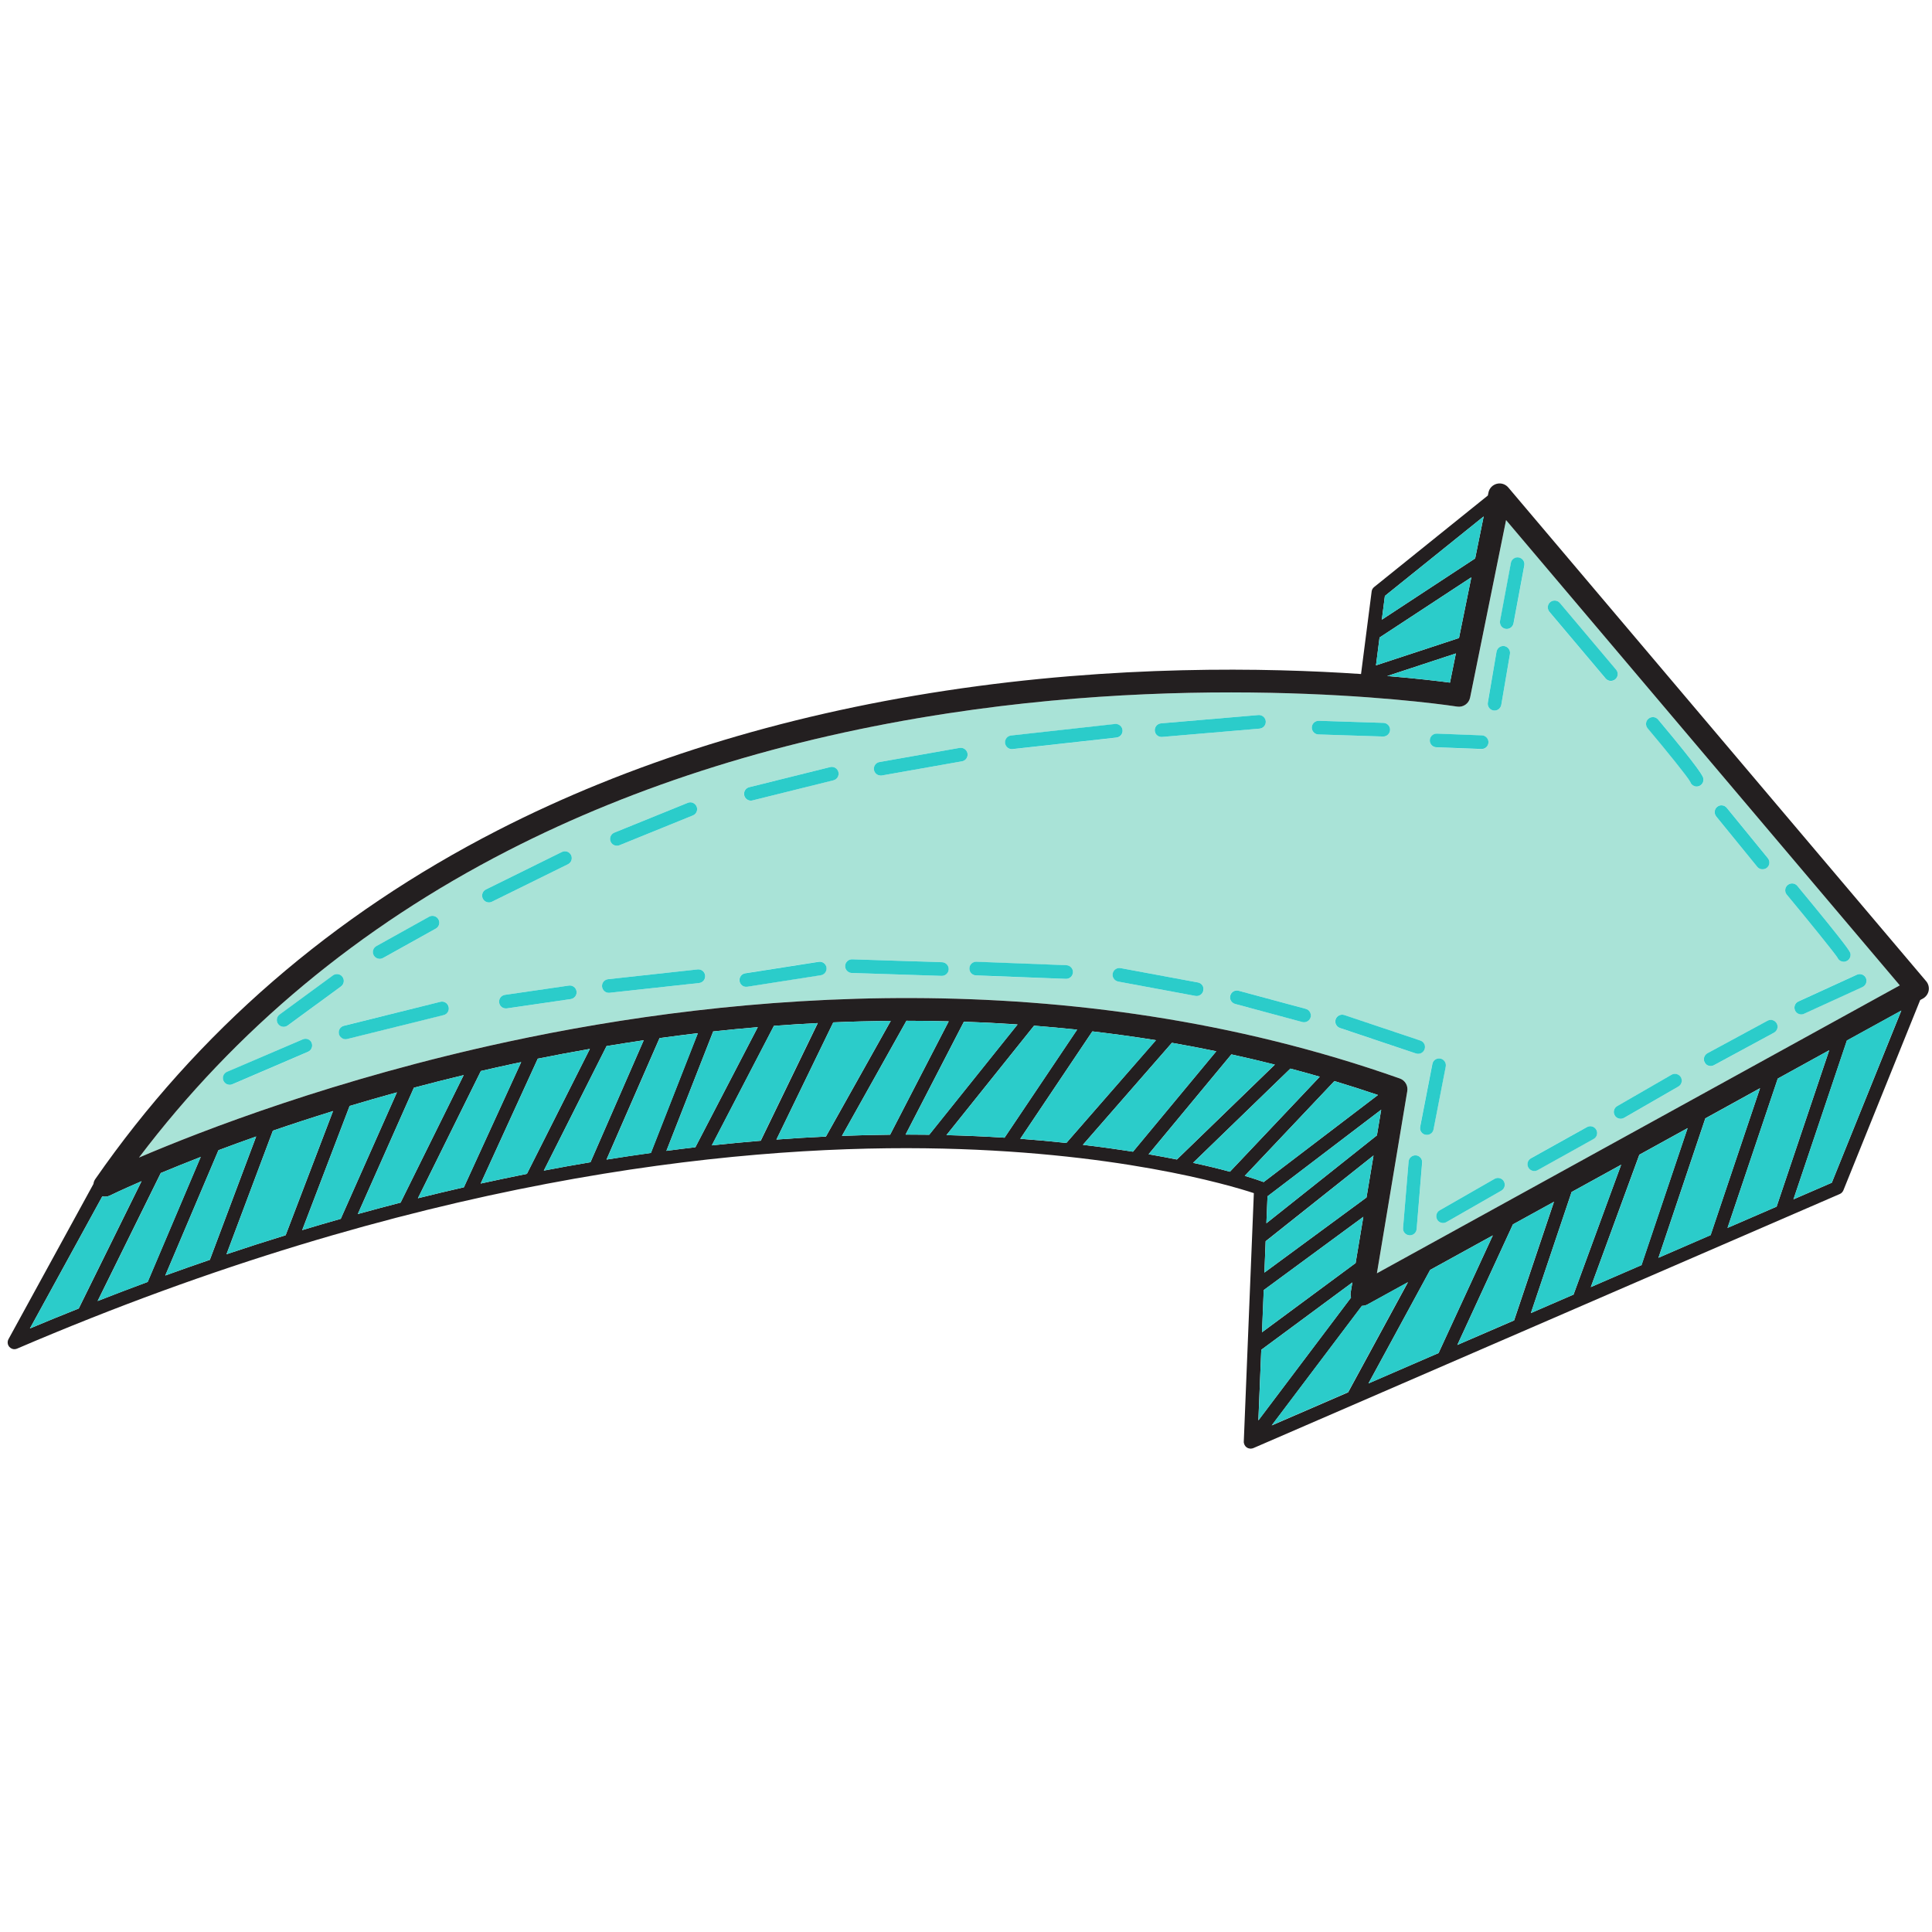 <svg xmlns="http://www.w3.org/2000/svg" xmlns:xlink="http://www.w3.org/1999/xlink" width="500" zoomAndPan="magnify" viewBox="0 0 375 375" height="500" preserveAspectRatio="xMidYMid meet" version="1.0"><defs><clipPath id="id1"><path d="M 1 93.703 L 375 93.703 L 375 281.203 L 1 281.203 Z M 1 93.703 " clip-rule="nonzero"/></clipPath></defs><path fill="#a9e3d7" d="M 271.727 209.336 C 272.734 209.699 273.34 210.723 273.164 211.785 L 267.27 247.145 L 368.766 191.258 L 292.34 100.953 L 285.355 135.414 C 285.129 136.57 284.012 137.336 282.84 137.148 C 282.398 137.082 238.176 130.207 184.133 138.441 C 152.469 143.254 123.668 152.238 98.543 165.141 C 69.73 179.922 45.711 199.922 26.992 224.672 C 39.184 219.453 65.156 209.379 98.664 202.168 C 141.969 192.859 207.172 186.539 271.727 209.336 Z M 232.039 193.305 L 217.035 190.52 C 216.969 190.508 216.914 190.492 216.859 190.465 C 216.242 190.266 215.863 189.633 215.984 188.973 C 216.121 188.262 216.805 187.777 217.531 187.91 L 232.539 190.695 C 233.25 190.828 233.734 191.516 233.602 192.242 C 233.453 192.953 232.766 193.438 232.039 193.305 Z M 274.969 238.566 C 274.914 239.293 274.27 239.828 273.543 239.777 C 273.434 239.762 273.328 239.75 273.23 239.707 C 272.668 239.52 272.289 238.969 272.332 238.352 L 273.406 225.465 C 273.461 224.738 274.105 224.199 274.832 224.254 C 275.559 224.309 276.098 224.953 276.043 225.68 Z M 276.691 220.258 C 276.637 220.246 276.57 220.23 276.516 220.219 C 275.898 220.016 275.508 219.371 275.641 218.711 L 278.008 206.512 C 278.145 205.801 278.844 205.328 279.559 205.465 C 280.27 205.598 280.742 206.297 280.605 207.012 L 278.238 219.211 C 278.105 219.922 277.402 220.395 276.691 220.258 Z M 291.414 231.102 L 280.754 237.207 C 280.418 237.41 280.016 237.434 279.68 237.312 C 279.383 237.219 279.125 237.004 278.953 236.723 C 278.59 236.09 278.805 235.281 279.438 234.922 L 290.094 228.812 C 290.727 228.449 291.535 228.664 291.898 229.297 C 292.262 229.93 292.047 230.738 291.414 231.102 Z M 325.758 210.91 L 315.219 216.992 C 314.883 217.191 314.48 217.219 314.129 217.098 C 313.832 217.004 313.578 216.801 313.402 216.508 C 313.039 215.875 313.254 215.066 313.887 214.703 L 324.422 208.625 C 325.055 208.262 325.863 208.477 326.227 209.109 C 326.605 209.727 326.387 210.547 325.758 210.91 Z M 362.172 189.82 C 362.48 190.48 362.184 191.273 361.512 191.57 L 350.168 196.762 C 349.844 196.91 349.508 196.91 349.199 196.816 C 348.863 196.707 348.578 196.453 348.418 196.117 C 348.109 195.457 348.406 194.664 349.078 194.367 L 360.422 189.176 C 361.082 188.867 361.875 189.16 362.172 189.82 Z M 346.992 171.785 C 347.555 171.312 348.391 171.395 348.863 171.957 C 358.996 184.211 359.09 184.711 359.172 185.098 C 359.305 185.812 358.832 186.512 358.121 186.645 C 357.891 186.688 357.664 186.672 357.449 186.605 C 357.098 186.484 356.801 186.23 356.652 185.879 C 356.09 184.965 351.203 178.938 346.828 173.652 C 346.359 173.074 346.441 172.242 346.992 171.785 Z M 333.305 156.598 C 333.871 156.141 334.703 156.223 335.164 156.785 L 343.145 166.566 C 343.602 167.129 343.52 167.965 342.953 168.422 C 342.59 168.715 342.105 168.785 341.688 168.648 C 341.461 168.57 341.246 168.434 341.082 168.23 L 333.102 158.453 C 332.645 157.902 332.738 157.07 333.305 156.598 Z M 331.406 204.441 L 343.062 198.133 C 343.707 197.781 344.516 198.023 344.852 198.672 C 345.203 199.316 344.961 200.125 344.312 200.461 L 332.66 206.77 C 332.324 206.957 331.945 206.969 331.609 206.863 C 331.301 206.754 331.031 206.539 330.871 206.242 C 330.531 205.586 330.762 204.777 331.406 204.441 Z M 319.984 139.504 C 320.547 139.031 321.383 139.113 321.852 139.664 C 330.344 149.805 330.547 150.707 330.629 151.055 C 330.789 151.77 330.332 152.48 329.617 152.629 C 329.375 152.684 329.133 152.672 328.918 152.59 C 328.527 152.453 328.219 152.16 328.082 151.754 C 327.613 150.84 323.551 145.785 319.836 141.359 C 319.352 140.809 319.418 139.973 319.984 139.504 Z M 300.898 116.891 C 301.465 116.422 302.301 116.488 302.77 117.055 L 313.684 129.992 C 314.156 130.559 314.09 131.391 313.523 131.863 C 313.16 132.172 312.676 132.254 312.246 132.105 C 312.016 132.023 311.812 131.891 311.652 131.699 L 300.738 118.762 C 300.27 118.195 300.336 117.363 300.898 116.891 Z M 297.16 224.805 L 308.031 218.754 C 308.68 218.402 309.484 218.633 309.836 219.262 C 310.188 219.895 309.957 220.703 309.324 221.066 L 298.449 227.117 C 298.113 227.309 297.723 227.332 297.387 227.211 C 297.094 227.105 296.824 226.902 296.648 226.609 C 296.297 225.977 296.527 225.168 297.16 224.805 Z M 291.172 120.523 L 293.27 109.277 C 293.406 108.566 294.09 108.082 294.816 108.215 C 295.543 108.352 296.016 109.035 295.879 109.762 L 293.781 121.008 C 293.648 121.719 292.961 122.203 292.234 122.07 C 292.168 122.059 292.113 122.043 292.059 122.031 C 291.426 121.816 291.051 121.184 291.172 120.523 Z M 290.473 126.496 C 290.594 125.77 291.277 125.285 292.004 125.406 C 292.73 125.527 293.215 126.215 293.082 126.938 L 291.398 136.812 C 291.277 137.539 290.594 138.023 289.867 137.902 C 289.797 137.887 289.73 137.875 289.664 137.848 C 289.059 137.645 288.668 137.027 288.777 136.367 Z M 278.898 142.406 L 287.633 142.742 C 288.359 142.77 288.938 143.391 288.91 144.117 C 288.883 144.844 288.266 145.422 287.539 145.395 L 278.805 145.059 C 278.668 145.059 278.547 145.031 278.426 144.988 C 277.887 144.801 277.5 144.289 277.523 143.684 C 277.551 142.945 278.172 142.379 278.898 142.406 Z M 276.504 203.648 C 276.273 204.348 275.52 204.711 274.82 204.48 L 260.07 199.531 C 259.371 199.305 259.008 198.551 259.238 197.852 C 259.465 197.152 260.219 196.789 260.918 197.016 L 275.668 201.965 C 276.355 202.207 276.73 202.961 276.504 203.648 Z M 255.992 139.906 L 268.535 140.309 C 269.262 140.336 269.84 140.941 269.812 141.68 C 269.789 142.406 269.184 142.984 268.441 142.957 L 255.898 142.555 C 255.766 142.555 255.645 142.527 255.523 142.488 C 254.984 142.312 254.609 141.789 254.621 141.195 C 254.648 140.457 255.266 139.879 255.992 139.906 Z M 254.379 197.434 C 254.191 198.145 253.465 198.562 252.75 198.363 L 239.723 194.852 C 239.695 194.836 239.672 194.836 239.645 194.824 C 238.984 194.609 238.605 193.91 238.781 193.223 C 238.969 192.512 239.695 192.094 240.41 192.297 L 253.438 195.805 C 254.137 195.996 254.566 196.734 254.379 197.434 Z M 225.34 140.402 L 244.246 138.789 C 244.973 138.723 245.617 139.273 245.672 140 C 245.738 140.727 245.188 141.371 244.461 141.426 L 225.555 143.039 C 225.363 143.055 225.191 143.027 225.016 142.973 C 224.531 142.812 224.168 142.367 224.113 141.828 C 224.074 141.102 224.613 140.469 225.34 140.402 Z M 196.27 142.77 L 216.43 140.539 C 217.156 140.457 217.816 140.98 217.895 141.707 C 217.977 142.434 217.453 143.094 216.727 143.176 L 196.566 145.406 C 196.363 145.434 196.176 145.406 196 145.352 C 195.531 145.191 195.168 144.773 195.113 144.25 C 195.02 143.512 195.543 142.852 196.27 142.77 Z M 189.527 186.688 L 206.98 187.359 C 207.711 187.387 208.289 188.004 208.262 188.73 C 208.234 189.457 207.613 190.035 206.887 190.008 L 189.434 189.336 C 189.301 189.336 189.18 189.309 189.059 189.27 C 188.52 189.082 188.129 188.57 188.156 187.965 C 188.184 187.223 188.801 186.66 189.527 186.688 Z M 170.715 147.91 L 186.258 145.164 C 186.973 145.043 187.672 145.516 187.793 146.242 C 187.926 146.969 187.441 147.652 186.715 147.773 L 171.172 150.52 C 170.945 150.559 170.73 150.547 170.527 150.465 C 170.082 150.316 169.734 149.941 169.637 149.441 C 169.516 148.73 169.988 148.043 170.715 147.91 Z M 165.414 186.203 L 182.867 186.766 C 183.594 186.793 184.172 187.398 184.145 188.141 C 184.117 188.867 183.512 189.445 182.773 189.418 L 165.32 188.852 C 165.184 188.852 165.062 188.824 164.941 188.785 C 164.402 188.609 164.027 188.086 164.039 187.492 C 164.066 186.754 164.672 186.176 165.414 186.203 Z M 145.414 152.793 L 161.121 148.891 C 161.832 148.715 162.547 149.145 162.723 149.859 C 162.898 150.57 162.465 151.285 161.754 151.461 L 146.047 155.359 C 145.793 155.426 145.535 155.414 145.309 155.332 C 144.891 155.199 144.555 154.848 144.445 154.391 C 144.273 153.691 144.703 152.965 145.414 152.793 Z M 144.637 188.906 L 158.898 186.672 C 159.625 186.566 160.301 187.051 160.406 187.777 C 160.516 188.504 160.031 189.176 159.305 189.281 L 145.039 191.516 C 144.824 191.543 144.609 191.527 144.406 191.461 C 143.949 191.312 143.598 190.91 143.52 190.414 C 143.426 189.699 143.922 189.027 144.637 188.906 Z M 119.242 161.613 L 133.492 155.832 C 134.18 155.562 134.945 155.887 135.215 156.559 C 135.484 157.23 135.16 158.012 134.488 158.277 L 120.238 164.062 C 119.926 164.184 119.605 164.184 119.32 164.09 C 118.973 163.969 118.664 163.699 118.516 163.336 C 118.23 162.664 118.57 161.883 119.242 161.613 Z M 118.043 190.062 L 135.418 188.164 C 136.145 188.086 136.805 188.609 136.883 189.336 C 136.965 190.062 136.441 190.723 135.715 190.801 L 118.324 192.699 C 118.125 192.727 117.938 192.699 117.762 192.645 C 117.289 192.484 116.926 192.066 116.859 191.527 C 116.793 190.801 117.316 190.145 118.043 190.062 Z M 73.07 183.633 L 83.309 177.93 C 83.957 177.582 84.75 177.809 85.113 178.441 C 85.465 179.074 85.234 179.879 84.602 180.242 L 74.363 185.945 C 74.023 186.137 73.633 186.16 73.297 186.039 C 73.004 185.934 72.734 185.73 72.559 185.438 C 72.195 184.789 72.422 183.984 73.07 183.633 Z M 54.285 196.91 L 64.633 189.324 C 65.223 188.891 66.043 189.012 66.488 189.605 C 66.918 190.195 66.797 191.016 66.207 191.461 L 55.859 199.047 C 55.496 199.316 55.051 199.371 54.648 199.234 C 54.391 199.156 54.176 198.992 54 198.766 C 53.555 198.172 53.691 197.34 54.285 196.91 Z M 59.801 204.16 L 45.117 210.469 C 44.809 210.602 44.473 210.602 44.176 210.508 C 43.828 210.387 43.531 210.129 43.383 209.781 C 43.102 209.109 43.41 208.328 44.082 208.047 L 58.766 201.738 C 59.438 201.441 60.219 201.766 60.5 202.438 C 60.781 203.098 60.473 203.875 59.801 204.16 Z M 86.121 197.016 L 67.402 201.656 C 67.148 201.723 66.895 201.711 66.664 201.629 C 66.246 201.496 65.91 201.145 65.801 200.688 C 65.629 199.977 66.059 199.262 66.773 199.086 L 85.492 194.449 C 86.203 194.273 86.918 194.703 87.094 195.414 C 87.266 196.129 86.824 196.84 86.121 197.016 Z M 94.48 175.094 C 94.156 174.984 93.875 174.754 93.715 174.418 C 93.391 173.762 93.66 172.969 94.32 172.645 L 109.066 165.367 C 109.727 165.043 110.52 165.312 110.844 165.973 C 111.168 166.633 110.898 167.426 110.238 167.75 L 95.488 175.023 C 95.152 175.188 94.805 175.199 94.48 175.094 Z M 97.777 195.672 C 97.32 195.523 96.957 195.121 96.891 194.609 C 96.781 193.883 97.277 193.211 98.004 193.102 L 110.398 191.301 C 111.125 191.191 111.801 191.691 111.906 192.418 C 112.016 193.145 111.516 193.816 110.789 193.922 L 98.395 195.727 C 98.18 195.754 97.965 195.738 97.777 195.672 Z M 97.777 195.672 " fill-opacity="1" fill-rule="nonzero"/><g clip-path="url(#id1)"><path fill="#231f20" d="M 292.758 94.617 C 292.207 93.973 291.348 93.691 290.523 93.906 C 289.703 94.121 289.07 94.777 288.91 95.602 L 288.789 96.18 L 266.719 113.945 C 266.449 114.16 266.273 114.469 266.234 114.809 L 264.176 130.828 C 245.941 129.59 216.562 129.039 183.582 134.055 C 151.418 138.938 122.148 148.07 96.566 161.184 C 64.539 177.605 38.281 200.367 18.516 228.828 C 18.297 229.121 18.176 229.473 18.137 229.809 L 1.652 259.926 C 1.383 260.422 1.449 261.027 1.828 261.445 C 1.988 261.621 2.176 261.742 2.379 261.809 C 2.676 261.914 3.012 261.902 3.32 261.766 C 80.242 228.785 141.66 222.41 179.637 222.883 C 216.254 223.34 238.715 230.051 243.371 231.586 L 241.418 279.816 C 241.418 279.832 241.418 279.844 241.418 279.859 C 241.418 279.938 241.418 280.02 241.445 280.102 C 241.445 280.129 241.461 280.168 241.473 280.195 C 241.488 280.262 241.512 280.328 241.539 280.395 C 241.555 280.422 241.566 280.449 241.582 280.477 C 241.621 280.559 241.676 280.637 241.73 280.707 C 241.73 280.707 241.742 280.719 241.742 280.719 C 241.797 280.785 241.863 280.852 241.945 280.906 C 241.957 280.906 241.957 280.922 241.973 280.922 C 241.984 280.934 241.984 280.934 242 280.949 C 242.094 281.016 242.199 281.07 242.32 281.109 C 242.32 281.109 242.32 281.109 242.336 281.109 C 242.348 281.109 242.375 281.109 242.387 281.121 C 242.496 281.148 242.59 281.176 242.699 281.176 C 242.738 281.176 242.777 281.176 242.82 281.176 C 242.898 281.176 242.992 281.164 243.074 281.137 C 243.113 281.121 243.168 281.109 243.211 281.094 C 243.234 281.082 243.262 281.082 243.289 281.07 L 280.727 264.848 L 357.098 231.758 C 357.422 231.625 357.664 231.355 357.797 231.047 L 372.707 194.109 L 373.246 193.816 C 373.824 193.492 374.23 192.926 374.352 192.281 C 374.473 191.637 374.297 190.965 373.867 190.453 Z M 268.805 115.668 L 287.98 100.238 L 286.328 108.391 L 268.211 120.281 Z M 267.77 123.738 L 285.586 112.051 L 283.191 123.844 L 267.082 129.145 Z M 282.586 126.832 L 281.441 132.496 C 279.125 132.184 274.941 131.688 269.262 131.215 Z M 98.531 165.141 C 123.656 152.238 152.453 143.254 184.117 138.441 C 238.164 130.207 282.383 137.082 282.828 137.148 C 284 137.336 285.102 136.57 285.344 135.414 L 292.328 100.953 L 368.75 191.258 L 267.258 247.145 L 273.152 211.785 C 273.328 210.723 272.723 209.699 271.711 209.336 C 207.156 186.539 141.957 192.875 98.652 202.18 C 65.129 209.391 39.172 219.465 26.977 224.684 C 45.711 199.922 69.73 179.922 98.531 165.141 Z M 245.418 247.012 L 245.66 240.918 L 266.598 224.281 L 265.238 232.43 Z M 264.621 236.184 L 263.125 245.156 L 244.957 258.594 L 245.297 250.402 Z M 245.805 237.434 L 246.023 232.203 L 268.09 215.391 L 267.258 220.379 Z M 5.809 257.852 L 19.859 232.215 C 20.344 232.324 20.855 232.285 21.328 232.055 C 21.406 232.016 23.559 230.965 27.477 229.27 L 15.285 253.98 C 12.148 255.23 9 256.508 5.809 257.852 Z M 18.945 252.527 L 31.203 227.684 C 33.438 226.754 36.035 225.707 38.957 224.562 L 28.66 248.828 C 25.457 250.012 22.227 251.234 18.945 252.527 Z M 32.078 247.578 L 42.402 223.258 C 44.676 222.398 47.125 221.512 49.723 220.594 L 40.73 244.535 C 37.879 245.504 34.984 246.527 32.078 247.578 Z M 43.961 243.449 L 52.965 219.465 C 56.598 218.215 60.5 216.938 64.645 215.66 L 55.441 239.762 C 51.672 240.918 47.836 242.145 43.961 243.449 Z M 58.656 238.766 L 67.863 214.664 C 70.809 213.777 73.875 212.902 77.039 212.027 L 66.141 236.574 C 63.676 237.273 61.172 238 58.656 238.766 Z M 69.449 235.645 L 80.336 211.125 C 83.457 210.293 86.688 209.473 90 208.68 L 77.754 233.426 C 75.008 234.141 72.234 234.879 69.449 235.645 Z M 81.117 232.578 L 93.336 207.883 C 95.395 207.414 97.48 206.93 99.594 206.484 C 100.105 206.379 100.645 206.27 101.156 206.164 L 90.039 230.453 C 87.117 231.113 84.133 231.84 81.117 232.578 Z M 93.297 229.727 L 104.383 205.488 C 107.641 204.832 111.02 204.199 114.492 203.594 L 102.273 227.844 C 99.324 228.438 96.324 229.07 93.297 229.727 Z M 105.555 227.211 L 117.734 203.043 C 120.102 202.652 122.496 202.277 124.945 201.914 L 114.613 225.586 C 111.637 226.082 108.625 226.621 105.555 227.211 Z M 117.719 225.074 L 128.016 201.496 C 130.449 201.16 132.926 200.836 135.445 200.539 L 126.332 223.781 C 123.52 224.172 120.652 224.602 117.719 225.074 Z M 129.348 223.379 L 138.43 200.203 C 141.27 199.895 144.164 199.613 147.086 199.371 L 134.973 222.68 C 133.129 222.895 131.258 223.125 129.348 223.379 Z M 138.164 222.316 L 150.219 199.113 C 153.02 198.898 155.859 198.727 158.738 198.578 L 147.664 221.414 C 144.566 221.672 141.406 221.969 138.164 222.316 Z M 150.703 221.188 L 161.738 198.441 C 165.414 198.281 169.129 198.188 172.895 198.16 L 160.312 220.609 C 157.219 220.742 154.016 220.945 150.703 221.188 Z M 163.422 220.473 L 175.938 198.133 C 178.656 198.133 181.387 198.172 184.145 198.242 L 172.773 220.246 C 169.785 220.273 166.664 220.352 163.422 220.473 Z M 179.852 220.246 C 178.52 220.23 177.16 220.219 175.773 220.219 L 187.094 198.309 C 190.539 198.43 194.008 198.605 197.508 198.844 L 180.363 220.246 C 180.188 220.258 180.027 220.258 179.852 220.246 Z M 183.703 220.324 L 200.711 199.086 C 203.484 199.305 206.27 199.559 209.066 199.855 L 194.98 220.824 C 191.371 220.594 187.605 220.434 183.703 220.324 Z M 198.035 221.039 L 212.027 200.191 C 216.121 200.676 220.238 201.238 224.367 201.898 L 206.98 221.848 C 204.117 221.535 201.141 221.27 198.035 221.039 Z M 210.184 222.211 L 227.465 202.41 C 230.332 202.906 233.195 203.461 236.078 204.051 L 219.914 223.539 C 216.875 223.07 213.629 222.613 210.184 222.211 Z M 222.941 224.039 L 239.012 204.656 C 241.809 205.262 244.621 205.934 247.449 206.648 L 228.434 225.062 C 226.695 224.711 224.867 224.375 222.941 224.039 Z M 231.57 225.707 L 250.461 207.414 C 252.359 207.91 254.258 208.438 256.168 208.988 L 238.727 227.43 C 236.656 226.863 234.262 226.285 231.57 225.707 Z M 241.609 228.234 L 259.008 209.836 C 261.82 210.684 264.648 211.582 267.461 212.539 L 245.27 229.445 C 245.254 229.434 245.242 229.434 245.227 229.418 C 244.246 229.055 243.035 228.652 241.609 228.234 Z M 244.812 261.996 L 262.492 248.922 L 262.156 250.914 C 262.102 251.234 262.145 251.559 262.223 251.867 L 244.246 275.703 Z M 246.844 276.672 L 264.352 253.469 C 264.715 253.469 265.078 253.387 265.414 253.211 L 273.285 248.883 L 261.672 270.254 Z M 279.223 262.629 L 265.617 268.52 L 277.594 246.488 L 289.758 239.789 Z M 282.867 261.055 L 293.66 237.648 L 301.629 233.266 L 293.891 256.293 Z M 297.145 254.867 L 305.047 231.367 L 314.668 226.07 L 305.422 251.277 Z M 308.773 249.824 L 318.191 224.133 L 327.559 218.969 L 318.609 245.559 Z M 321.906 244.133 L 331.004 217.07 L 341.621 211.219 L 332.027 239.734 Z M 335.309 238.336 L 345.066 209.352 L 355.051 203.848 L 344.84 234.207 Z M 355.551 229.566 L 348.109 232.793 L 358.484 201.965 L 369.047 196.156 Z M 355.551 229.566 " fill-opacity="1" fill-rule="nonzero"/></g><path fill="#2bccca" d="M 80.336 211.125 L 69.449 235.645 C 72.25 234.879 75.02 234.125 77.754 233.426 L 90 208.68 C 86.676 209.484 83.457 210.293 80.336 211.125 Z M 80.336 211.125 " fill-opacity="1" fill-rule="nonzero"/><path fill="#2bccca" d="M 104.383 205.492 L 93.297 229.727 C 96.336 229.055 99.324 228.422 102.273 227.844 L 114.492 203.594 C 111.02 204.199 107.641 204.832 104.383 205.492 Z M 104.383 205.492 " fill-opacity="1" fill-rule="nonzero"/><path fill="#2bccca" d="M 161.738 198.441 L 150.703 221.188 C 154 220.945 157.219 220.742 160.312 220.594 L 172.895 198.145 C 169.129 198.188 165.398 198.281 161.738 198.441 Z M 161.738 198.441 " fill-opacity="1" fill-rule="nonzero"/><path fill="#2bccca" d="M 67.863 214.664 L 58.656 238.766 C 61.172 238.012 63.676 237.273 66.141 236.574 L 77.039 212.027 C 73.875 212.902 70.809 213.777 67.863 214.664 Z M 67.863 214.664 " fill-opacity="1" fill-rule="nonzero"/><path fill="#2bccca" d="M 52.965 219.465 L 43.961 243.449 C 47.836 242.156 51.66 240.918 55.441 239.75 L 64.645 215.645 C 60.5 216.938 56.609 218.215 52.965 219.465 Z M 52.965 219.465 " fill-opacity="1" fill-rule="nonzero"/><path fill="#2bccca" d="M 138.43 200.203 L 129.348 223.379 C 131.246 223.125 133.129 222.895 134.973 222.68 L 147.086 199.371 C 144.164 199.625 141.27 199.895 138.43 200.203 Z M 138.43 200.203 " fill-opacity="1" fill-rule="nonzero"/><path fill="#2bccca" d="M 150.207 199.113 L 138.148 222.316 C 141.391 221.969 144.555 221.672 147.637 221.414 L 158.711 198.578 C 155.859 198.738 153.004 198.914 150.207 199.113 Z M 150.207 199.113 " fill-opacity="1" fill-rule="nonzero"/><path fill="#2bccca" d="M 128.027 201.496 L 117.734 225.074 C 120.668 224.602 123.535 224.188 126.359 223.797 L 135.469 200.555 C 132.941 200.836 130.465 201.16 128.027 201.496 Z M 128.027 201.496 " fill-opacity="1" fill-rule="nonzero"/><path fill="#2bccca" d="M 117.734 203.043 L 105.555 227.211 C 108.625 226.633 111.652 226.082 114.613 225.586 L 124.945 201.914 C 122.496 202.277 120.102 202.652 117.734 203.043 Z M 117.734 203.043 " fill-opacity="1" fill-rule="nonzero"/><path fill="#2bccca" d="M 99.594 206.484 C 97.469 206.941 95.395 207.414 93.336 207.883 L 81.117 232.578 C 84.133 231.828 87.117 231.113 90.051 230.441 L 101.168 206.148 C 100.645 206.27 100.117 206.379 99.594 206.484 Z M 99.594 206.484 " fill-opacity="1" fill-rule="nonzero"/><path fill="#2bccca" d="M 282.586 126.832 L 269.262 131.215 C 274.941 131.688 279.125 132.184 281.441 132.496 Z M 282.586 126.832 " fill-opacity="1" fill-rule="nonzero"/><path fill="#2bccca" d="M 266.598 224.281 L 245.672 240.934 L 245.418 247.012 L 265.238 232.43 Z M 266.598 224.281 " fill-opacity="1" fill-rule="nonzero"/><path fill="#2bccca" d="M 287.98 100.238 L 268.805 115.668 L 268.211 120.281 L 286.328 108.391 Z M 287.98 100.238 " fill-opacity="1" fill-rule="nonzero"/><path fill="#2bccca" d="M 31.219 227.684 L 18.957 252.527 C 22.227 251.25 25.473 250.023 28.676 248.828 L 38.969 224.562 C 36.047 225.691 33.453 226.742 31.219 227.684 Z M 31.219 227.684 " fill-opacity="1" fill-rule="nonzero"/><path fill="#2bccca" d="M 21.328 232.055 C 20.855 232.285 20.344 232.324 19.859 232.215 L 5.809 257.852 C 9 256.508 12.148 255.23 15.27 253.98 L 27.465 229.27 C 23.559 230.965 21.406 232.016 21.328 232.055 Z M 21.328 232.055 " fill-opacity="1" fill-rule="nonzero"/><path fill="#2bccca" d="M 244.945 258.594 L 263.125 245.156 L 264.621 236.184 L 245.281 250.402 Z M 244.945 258.594 " fill-opacity="1" fill-rule="nonzero"/><path fill="#2bccca" d="M 42.402 223.258 L 32.078 247.578 C 34.984 246.527 37.879 245.504 40.73 244.523 L 49.723 220.582 C 47.125 221.512 44.676 222.398 42.402 223.258 Z M 42.402 223.258 " fill-opacity="1" fill-rule="nonzero"/><path fill="#2bccca" d="M 268.09 215.391 L 246.023 232.191 L 245.805 237.434 L 267.258 220.379 Z M 268.09 215.391 " fill-opacity="1" fill-rule="nonzero"/><path fill="#2bccca" d="M 285.586 112.051 L 267.77 123.738 L 267.07 129.145 L 283.191 123.844 Z M 285.586 112.051 " fill-opacity="1" fill-rule="nonzero"/><path fill="#2bccca" d="M 318.207 224.133 L 308.773 249.824 L 318.637 245.559 L 327.574 218.969 Z M 318.207 224.133 " fill-opacity="1" fill-rule="nonzero"/><path fill="#2bccca" d="M 293.66 237.648 L 282.867 261.055 L 293.875 256.281 L 301.613 233.266 Z M 293.66 237.648 " fill-opacity="1" fill-rule="nonzero"/><path fill="#2bccca" d="M 305.047 231.367 L 297.145 254.867 L 305.422 251.277 L 314.668 226.082 Z M 305.047 231.367 " fill-opacity="1" fill-rule="nonzero"/><path fill="#2bccca" d="M 277.578 246.5 L 265.617 268.531 L 279.223 262.629 L 289.746 239.801 Z M 277.578 246.5 " fill-opacity="1" fill-rule="nonzero"/><path fill="#2bccca" d="M 265.398 253.199 C 265.062 253.387 264.699 253.453 264.336 253.453 L 246.828 276.656 L 261.66 270.227 L 273.273 248.855 Z M 265.398 253.199 " fill-opacity="1" fill-rule="nonzero"/><path fill="#2bccca" d="M 331.004 217.086 L 321.906 244.133 L 332.039 239.75 L 341.621 211.234 Z M 331.004 217.086 " fill-opacity="1" fill-rule="nonzero"/><path fill="#2bccca" d="M 348.109 232.781 L 355.551 229.566 L 369.035 196.141 L 358.469 201.953 Z M 348.109 232.781 " fill-opacity="1" fill-rule="nonzero"/><path fill="#2bccca" d="M 345.055 209.352 L 335.309 238.336 L 344.84 234.207 L 355.051 203.848 Z M 345.055 209.352 " fill-opacity="1" fill-rule="nonzero"/><path fill="#2bccca" d="M 239.012 204.656 L 222.941 224.039 C 224.867 224.375 226.695 224.711 228.434 225.047 L 247.449 206.633 C 244.621 205.934 241.809 205.262 239.012 204.656 Z M 239.012 204.656 " fill-opacity="1" fill-rule="nonzero"/><path fill="#2bccca" d="M 187.094 198.32 L 175.773 220.23 C 177.16 220.23 178.535 220.23 179.852 220.258 C 180.027 220.258 180.188 220.258 180.363 220.273 L 197.508 198.871 C 194.008 198.617 190.523 198.441 187.094 198.32 Z M 187.094 198.32 " fill-opacity="1" fill-rule="nonzero"/><path fill="#2bccca" d="M 212.027 200.191 L 198.035 221.039 C 201.141 221.27 204.117 221.535 206.98 221.848 L 224.383 201.914 C 220.238 201.238 216.121 200.676 212.027 200.191 Z M 212.027 200.191 " fill-opacity="1" fill-rule="nonzero"/><path fill="#2bccca" d="M 200.711 199.086 L 183.703 220.324 C 187.605 220.422 191.371 220.594 194.992 220.824 L 209.082 199.855 C 206.27 199.559 203.484 199.316 200.711 199.086 Z M 200.711 199.086 " fill-opacity="1" fill-rule="nonzero"/><path fill="#2bccca" d="M 262.156 250.914 L 262.492 248.922 L 244.812 261.996 L 244.258 275.703 L 262.238 251.867 C 262.145 251.559 262.102 251.234 262.156 250.914 Z M 262.156 250.914 " fill-opacity="1" fill-rule="nonzero"/><path fill="#2bccca" d="M 227.465 202.41 L 210.184 222.211 C 213.629 222.613 216.875 223.07 219.914 223.555 L 236.078 204.066 C 233.195 203.461 230.316 202.906 227.465 202.41 Z M 227.465 202.41 " fill-opacity="1" fill-rule="nonzero"/><path fill="#2bccca" d="M 245.27 229.445 L 267.461 212.539 C 264.648 211.582 261.82 210.684 259.008 209.836 L 241.609 228.234 C 243.035 228.664 244.246 229.055 245.227 229.418 C 245.242 229.418 245.242 229.434 245.27 229.445 Z M 245.27 229.445 " fill-opacity="1" fill-rule="nonzero"/><path fill="#2bccca" d="M 175.938 198.133 L 163.422 220.473 C 166.664 220.352 169.785 220.273 172.773 220.246 L 184.145 198.242 C 181.387 198.172 178.656 198.133 175.938 198.133 Z M 175.938 198.133 " fill-opacity="1" fill-rule="nonzero"/><path fill="#2bccca" d="M 250.461 207.414 L 231.57 225.707 C 234.262 226.285 236.656 226.863 238.727 227.43 L 256.168 208.988 C 254.258 208.438 252.359 207.91 250.461 207.414 Z M 250.461 207.414 " fill-opacity="1" fill-rule="nonzero"/><path fill="#2bccca" d="M 292.047 122.016 C 292.098 122.031 292.168 122.059 292.219 122.059 C 292.934 122.191 293.633 121.719 293.77 120.996 L 295.867 109.75 C 296 109.035 295.543 108.352 294.805 108.203 C 294.09 108.066 293.391 108.539 293.258 109.266 L 291.156 120.512 C 291.051 121.184 291.426 121.816 292.047 122.016 Z M 292.047 122.016 " fill-opacity="1" fill-rule="nonzero"/><path fill="#2bccca" d="M 289.664 137.848 C 289.73 137.875 289.797 137.887 289.867 137.902 C 290.594 138.023 291.266 137.539 291.398 136.812 L 293.082 126.938 C 293.203 126.215 292.719 125.539 292.004 125.406 C 291.277 125.285 290.605 125.77 290.473 126.496 L 288.789 136.367 C 288.68 137.027 289.059 137.645 289.664 137.848 Z M 289.664 137.848 " fill-opacity="1" fill-rule="nonzero"/><path fill="#2bccca" d="M 278.426 144.977 C 278.547 145.016 278.668 145.043 278.805 145.043 L 287.539 145.379 C 288.266 145.406 288.883 144.844 288.91 144.102 C 288.938 143.375 288.359 142.758 287.633 142.73 L 278.898 142.395 C 278.172 142.367 277.551 142.934 277.523 143.672 C 277.5 144.277 277.887 144.801 278.426 144.977 Z M 278.426 144.977 " fill-opacity="1" fill-rule="nonzero"/><path fill="#2bccca" d="M 255.523 142.488 C 255.645 142.527 255.766 142.555 255.898 142.555 L 268.441 142.957 C 269.168 142.984 269.789 142.406 269.812 141.68 C 269.84 140.953 269.262 140.336 268.535 140.309 L 255.992 139.906 C 255.266 139.879 254.648 140.457 254.621 141.184 C 254.609 141.789 254.984 142.301 255.523 142.488 Z M 255.523 142.488 " fill-opacity="1" fill-rule="nonzero"/><path fill="#2bccca" d="M 225.027 142.973 C 225.191 143.027 225.379 143.055 225.566 143.039 L 244.473 141.426 C 245.199 141.359 245.738 140.727 245.684 140 C 245.617 139.273 244.984 138.734 244.258 138.789 L 225.352 140.402 C 224.625 140.469 224.086 141.102 224.141 141.828 C 224.18 142.379 224.543 142.812 225.027 142.973 Z M 225.027 142.973 " fill-opacity="1" fill-rule="nonzero"/><path fill="#2bccca" d="M 195.988 145.34 C 196.164 145.395 196.352 145.422 196.555 145.395 L 216.711 143.16 C 217.438 143.078 217.965 142.422 217.883 141.695 C 217.801 140.969 217.141 140.445 216.414 140.523 L 196.258 142.758 C 195.531 142.836 195.004 143.496 195.086 144.223 C 195.152 144.762 195.516 145.18 195.988 145.34 Z M 195.988 145.34 " fill-opacity="1" fill-rule="nonzero"/><path fill="#2bccca" d="M 170.527 150.465 C 170.73 150.531 170.957 150.559 171.172 150.52 L 186.715 147.773 C 187.441 147.652 187.914 146.969 187.793 146.242 C 187.672 145.527 186.973 145.043 186.258 145.164 L 170.715 147.91 C 169.988 148.031 169.516 148.715 169.637 149.441 C 169.734 149.941 170.082 150.316 170.527 150.465 Z M 170.527 150.465 " fill-opacity="1" fill-rule="nonzero"/><path fill="#2bccca" d="M 145.32 155.332 C 145.551 155.414 145.805 155.426 146.062 155.359 L 161.766 151.461 C 162.48 151.285 162.91 150.559 162.734 149.859 C 162.559 149.145 161.832 148.715 161.133 148.891 L 145.43 152.793 C 144.715 152.965 144.285 153.691 144.461 154.391 C 144.566 154.848 144.902 155.199 145.32 155.332 Z M 145.32 155.332 " fill-opacity="1" fill-rule="nonzero"/><path fill="#2bccca" d="M 119.32 164.09 C 119.605 164.184 119.941 164.184 120.238 164.062 L 134.488 158.277 C 135.16 158.012 135.496 157.23 135.215 156.559 C 134.945 155.887 134.164 155.547 133.492 155.832 L 119.242 161.613 C 118.57 161.883 118.23 162.664 118.516 163.336 C 118.664 163.715 118.973 163.98 119.32 164.09 Z M 119.32 164.09 " fill-opacity="1" fill-rule="nonzero"/><path fill="#2bccca" d="M 110.844 165.973 C 110.52 165.312 109.727 165.043 109.066 165.367 L 94.32 172.645 C 93.66 172.969 93.391 173.762 93.715 174.418 C 93.875 174.742 94.156 174.984 94.48 175.094 C 94.805 175.199 95.168 175.188 95.488 175.023 L 110.238 167.75 C 110.898 167.426 111.168 166.633 110.844 165.973 Z M 110.844 165.973 " fill-opacity="1" fill-rule="nonzero"/><path fill="#2bccca" d="M 73.285 186.039 C 73.621 186.16 74.012 186.137 74.348 185.945 L 84.59 180.242 C 85.223 179.895 85.465 179.086 85.102 178.441 C 84.738 177.809 83.941 177.582 83.297 177.93 L 73.055 183.633 C 72.422 183.984 72.18 184.789 72.543 185.434 C 72.719 185.73 72.988 185.945 73.285 186.039 Z M 73.285 186.039 " fill-opacity="1" fill-rule="nonzero"/><path fill="#2bccca" d="M 54.633 199.234 C 55.023 199.371 55.48 199.316 55.844 199.047 L 66.191 191.461 C 66.785 191.031 66.906 190.195 66.477 189.605 C 66.043 189.012 65.211 188.891 64.617 189.324 L 54.27 196.91 C 53.676 197.34 53.555 198.172 53.988 198.766 C 54.16 198.992 54.391 199.156 54.633 199.234 Z M 54.633 199.234 " fill-opacity="1" fill-rule="nonzero"/><path fill="#2bccca" d="M 58.766 201.738 L 44.07 208.031 C 43.395 208.316 43.086 209.094 43.371 209.766 C 43.531 210.129 43.828 210.387 44.164 210.492 C 44.461 210.59 44.797 210.59 45.105 210.453 L 59.789 204.145 C 60.461 203.863 60.77 203.082 60.488 202.41 C 60.219 201.75 59.438 201.441 58.766 201.738 Z M 58.766 201.738 " fill-opacity="1" fill-rule="nonzero"/><path fill="#2bccca" d="M 85.477 194.449 L 66.758 199.102 C 66.043 199.277 65.613 199.988 65.789 200.703 C 65.898 201.16 66.234 201.496 66.652 201.645 C 66.879 201.723 67.137 201.738 67.391 201.672 L 86.109 197.031 C 86.824 196.855 87.254 196.141 87.078 195.43 C 86.902 194.703 86.191 194.273 85.477 194.449 Z M 85.477 194.449 " fill-opacity="1" fill-rule="nonzero"/><path fill="#2bccca" d="M 111.906 192.418 C 111.801 191.691 111.125 191.191 110.398 191.301 L 98.004 193.102 C 97.277 193.211 96.781 193.883 96.891 194.609 C 96.957 195.121 97.32 195.523 97.777 195.672 C 97.965 195.738 98.18 195.754 98.383 195.727 L 110.777 193.922 C 111.504 193.816 112.016 193.145 111.906 192.418 Z M 111.906 192.418 " fill-opacity="1" fill-rule="nonzero"/><path fill="#2bccca" d="M 117.762 192.645 C 117.938 192.699 118.125 192.727 118.324 192.699 L 135.699 190.801 C 136.426 190.723 136.949 190.074 136.871 189.336 C 136.789 188.609 136.145 188.086 135.402 188.164 L 118.031 190.062 C 117.305 190.145 116.777 190.789 116.859 191.527 C 116.926 192.055 117.289 192.484 117.762 192.645 Z M 117.762 192.645 " fill-opacity="1" fill-rule="nonzero"/><path fill="#2bccca" d="M 144.418 191.477 C 144.621 191.543 144.824 191.555 145.051 191.527 L 159.316 189.297 C 160.043 189.188 160.527 188.504 160.422 187.789 C 160.312 187.062 159.625 186.578 158.914 186.688 L 144.648 188.918 C 143.922 189.027 143.438 189.711 143.547 190.426 C 143.613 190.922 143.977 191.328 144.418 191.477 Z M 144.418 191.477 " fill-opacity="1" fill-rule="nonzero"/><path fill="#2bccca" d="M 164.941 188.785 C 165.062 188.824 165.184 188.852 165.32 188.852 L 182.773 189.418 C 183.5 189.445 184.117 188.867 184.145 188.141 C 184.172 187.414 183.594 186.793 182.867 186.766 L 165.414 186.203 C 164.688 186.176 164.066 186.754 164.039 187.48 C 164.027 188.086 164.402 188.598 164.941 188.785 Z M 164.941 188.785 " fill-opacity="1" fill-rule="nonzero"/><path fill="#2bccca" d="M 189.059 189.254 C 189.18 189.297 189.301 189.324 189.434 189.324 L 206.887 189.996 C 207.613 190.023 208.234 189.457 208.262 188.719 C 208.289 187.992 207.711 187.371 206.98 187.344 L 189.527 186.672 C 188.801 186.645 188.184 187.211 188.156 187.949 C 188.129 188.555 188.52 189.082 189.059 189.254 Z M 189.059 189.254 " fill-opacity="1" fill-rule="nonzero"/><path fill="#2bccca" d="M 232.523 190.695 L 217.52 187.91 C 216.805 187.777 216.105 188.246 215.973 188.973 C 215.852 189.633 216.242 190.266 216.848 190.465 C 216.898 190.48 216.969 190.508 217.02 190.52 L 232.027 193.305 C 232.738 193.438 233.438 192.969 233.574 192.242 C 233.723 191.516 233.25 190.828 232.523 190.695 Z M 232.523 190.695 " fill-opacity="1" fill-rule="nonzero"/><path fill="#2bccca" d="M 238.797 193.238 C 238.605 193.922 238.996 194.609 239.656 194.836 C 239.684 194.852 239.711 194.852 239.738 194.863 L 252.766 198.375 C 253.465 198.562 254.203 198.145 254.391 197.445 C 254.582 196.746 254.148 196.008 253.465 195.82 L 240.438 192.309 C 239.711 192.105 238.984 192.523 238.797 193.238 Z M 238.797 193.238 " fill-opacity="1" fill-rule="nonzero"/><path fill="#2bccca" d="M 259.25 197.852 C 259.02 198.551 259.387 199.289 260.086 199.531 L 274.832 204.48 C 275.535 204.711 276.273 204.348 276.516 203.648 C 276.758 202.949 276.383 202.207 275.68 201.965 L 260.934 197.016 C 260.234 196.789 259.48 197.164 259.25 197.852 Z M 259.25 197.852 " fill-opacity="1" fill-rule="nonzero"/><path fill="#2bccca" d="M 279.57 205.465 C 278.855 205.328 278.156 205.785 278.023 206.512 L 275.656 218.711 C 275.52 219.371 275.91 220.016 276.531 220.219 C 276.582 220.23 276.637 220.258 276.703 220.258 C 277.418 220.395 278.117 219.938 278.25 219.211 L 280.621 207.012 C 280.754 206.297 280.285 205.598 279.57 205.465 Z M 279.57 205.465 " fill-opacity="1" fill-rule="nonzero"/><path fill="#2bccca" d="M 274.832 224.254 C 274.105 224.199 273.461 224.738 273.406 225.465 L 272.332 238.352 C 272.277 238.969 272.668 239.52 273.23 239.707 C 273.328 239.734 273.434 239.762 273.543 239.777 C 274.27 239.828 274.914 239.293 274.969 238.566 L 276.031 225.68 C 276.098 224.953 275.559 224.309 274.832 224.254 Z M 274.832 224.254 " fill-opacity="1" fill-rule="nonzero"/><path fill="#2bccca" d="M 290.094 228.812 L 279.438 234.922 C 278.805 235.281 278.59 236.09 278.953 236.723 C 279.113 237.02 279.383 237.219 279.68 237.312 C 280.027 237.434 280.418 237.41 280.754 237.207 L 291.414 231.102 C 292.047 230.738 292.262 229.93 291.898 229.297 C 291.535 228.664 290.727 228.449 290.094 228.812 Z M 290.094 228.812 " fill-opacity="1" fill-rule="nonzero"/><path fill="#2bccca" d="M 297.387 227.227 C 297.723 227.348 298.113 227.32 298.449 227.133 L 309.324 221.078 C 309.957 220.73 310.199 219.922 309.836 219.277 C 309.484 218.645 308.68 218.402 308.031 218.766 L 297.16 224.82 C 296.527 225.168 296.285 225.977 296.648 226.621 C 296.824 226.918 297.078 227.117 297.387 227.227 Z M 297.387 227.227 " fill-opacity="1" fill-rule="nonzero"/><path fill="#2bccca" d="M 324.438 208.609 L 313.898 214.691 C 313.266 215.055 313.051 215.859 313.414 216.492 C 313.578 216.789 313.848 216.992 314.141 217.086 C 314.492 217.207 314.883 217.18 315.23 216.977 L 325.77 210.898 C 326.402 210.535 326.617 209.727 326.254 209.094 C 325.879 208.461 325.07 208.246 324.438 208.609 Z M 324.438 208.609 " fill-opacity="1" fill-rule="nonzero"/><path fill="#2bccca" d="M 331.625 206.848 C 331.961 206.957 332.336 206.941 332.672 206.754 L 344.328 200.445 C 344.973 200.098 345.215 199.289 344.863 198.656 C 344.516 198.012 343.707 197.77 343.074 198.121 L 331.422 204.426 C 330.777 204.777 330.531 205.586 330.883 206.215 C 331.043 206.539 331.312 206.754 331.625 206.848 Z M 331.625 206.848 " fill-opacity="1" fill-rule="nonzero"/><path fill="#2bccca" d="M 348.418 196.129 C 348.578 196.477 348.863 196.719 349.199 196.828 C 349.508 196.938 349.859 196.922 350.168 196.773 L 361.512 191.582 C 362.172 191.273 362.469 190.492 362.172 189.832 C 361.863 189.176 361.082 188.879 360.422 189.188 L 349.078 194.379 C 348.406 194.676 348.121 195.457 348.418 196.129 Z M 348.418 196.129 " fill-opacity="1" fill-rule="nonzero"/><path fill="#2bccca" d="M 356.652 185.879 C 356.801 186.23 357.098 186.5 357.449 186.605 C 357.664 186.672 357.891 186.699 358.121 186.645 C 358.832 186.512 359.305 185.812 359.172 185.098 C 359.09 184.711 358.996 184.211 348.863 171.957 C 348.406 171.395 347.555 171.312 346.992 171.785 C 346.426 172.254 346.344 173.09 346.816 173.652 C 351.203 178.938 356.074 184.965 356.652 185.879 Z M 356.652 185.879 " fill-opacity="1" fill-rule="nonzero"/><path fill="#2bccca" d="M 341.082 168.246 C 341.246 168.449 341.461 168.582 341.688 168.664 C 342.105 168.797 342.578 168.73 342.953 168.434 C 343.52 167.977 343.602 167.145 343.145 166.578 L 335.164 156.801 C 334.703 156.234 333.871 156.141 333.305 156.609 C 332.738 157.07 332.66 157.902 333.117 158.469 Z M 341.082 168.246 " fill-opacity="1" fill-rule="nonzero"/><path fill="#2bccca" d="M 328.07 151.754 C 328.203 152.16 328.527 152.469 328.906 152.59 C 329.121 152.672 329.363 152.684 329.605 152.629 C 330.316 152.469 330.773 151.77 330.613 151.055 C 330.531 150.719 330.344 149.805 321.84 139.664 C 321.367 139.098 320.535 139.031 319.969 139.504 C 319.402 139.973 319.336 140.809 319.809 141.371 C 323.523 145.785 327.598 150.84 328.07 151.754 Z M 328.07 151.754 " fill-opacity="1" fill-rule="nonzero"/><path fill="#2bccca" d="M 311.652 131.688 C 311.812 131.875 312.016 132.012 312.246 132.09 C 312.66 132.238 313.16 132.156 313.523 131.848 C 314.09 131.379 314.156 130.543 313.684 129.98 L 302.77 117.039 C 302.301 116.488 301.465 116.406 300.898 116.879 C 300.336 117.348 300.27 118.184 300.738 118.746 Z M 311.652 131.688 " fill-opacity="1" fill-rule="nonzero"/></svg>